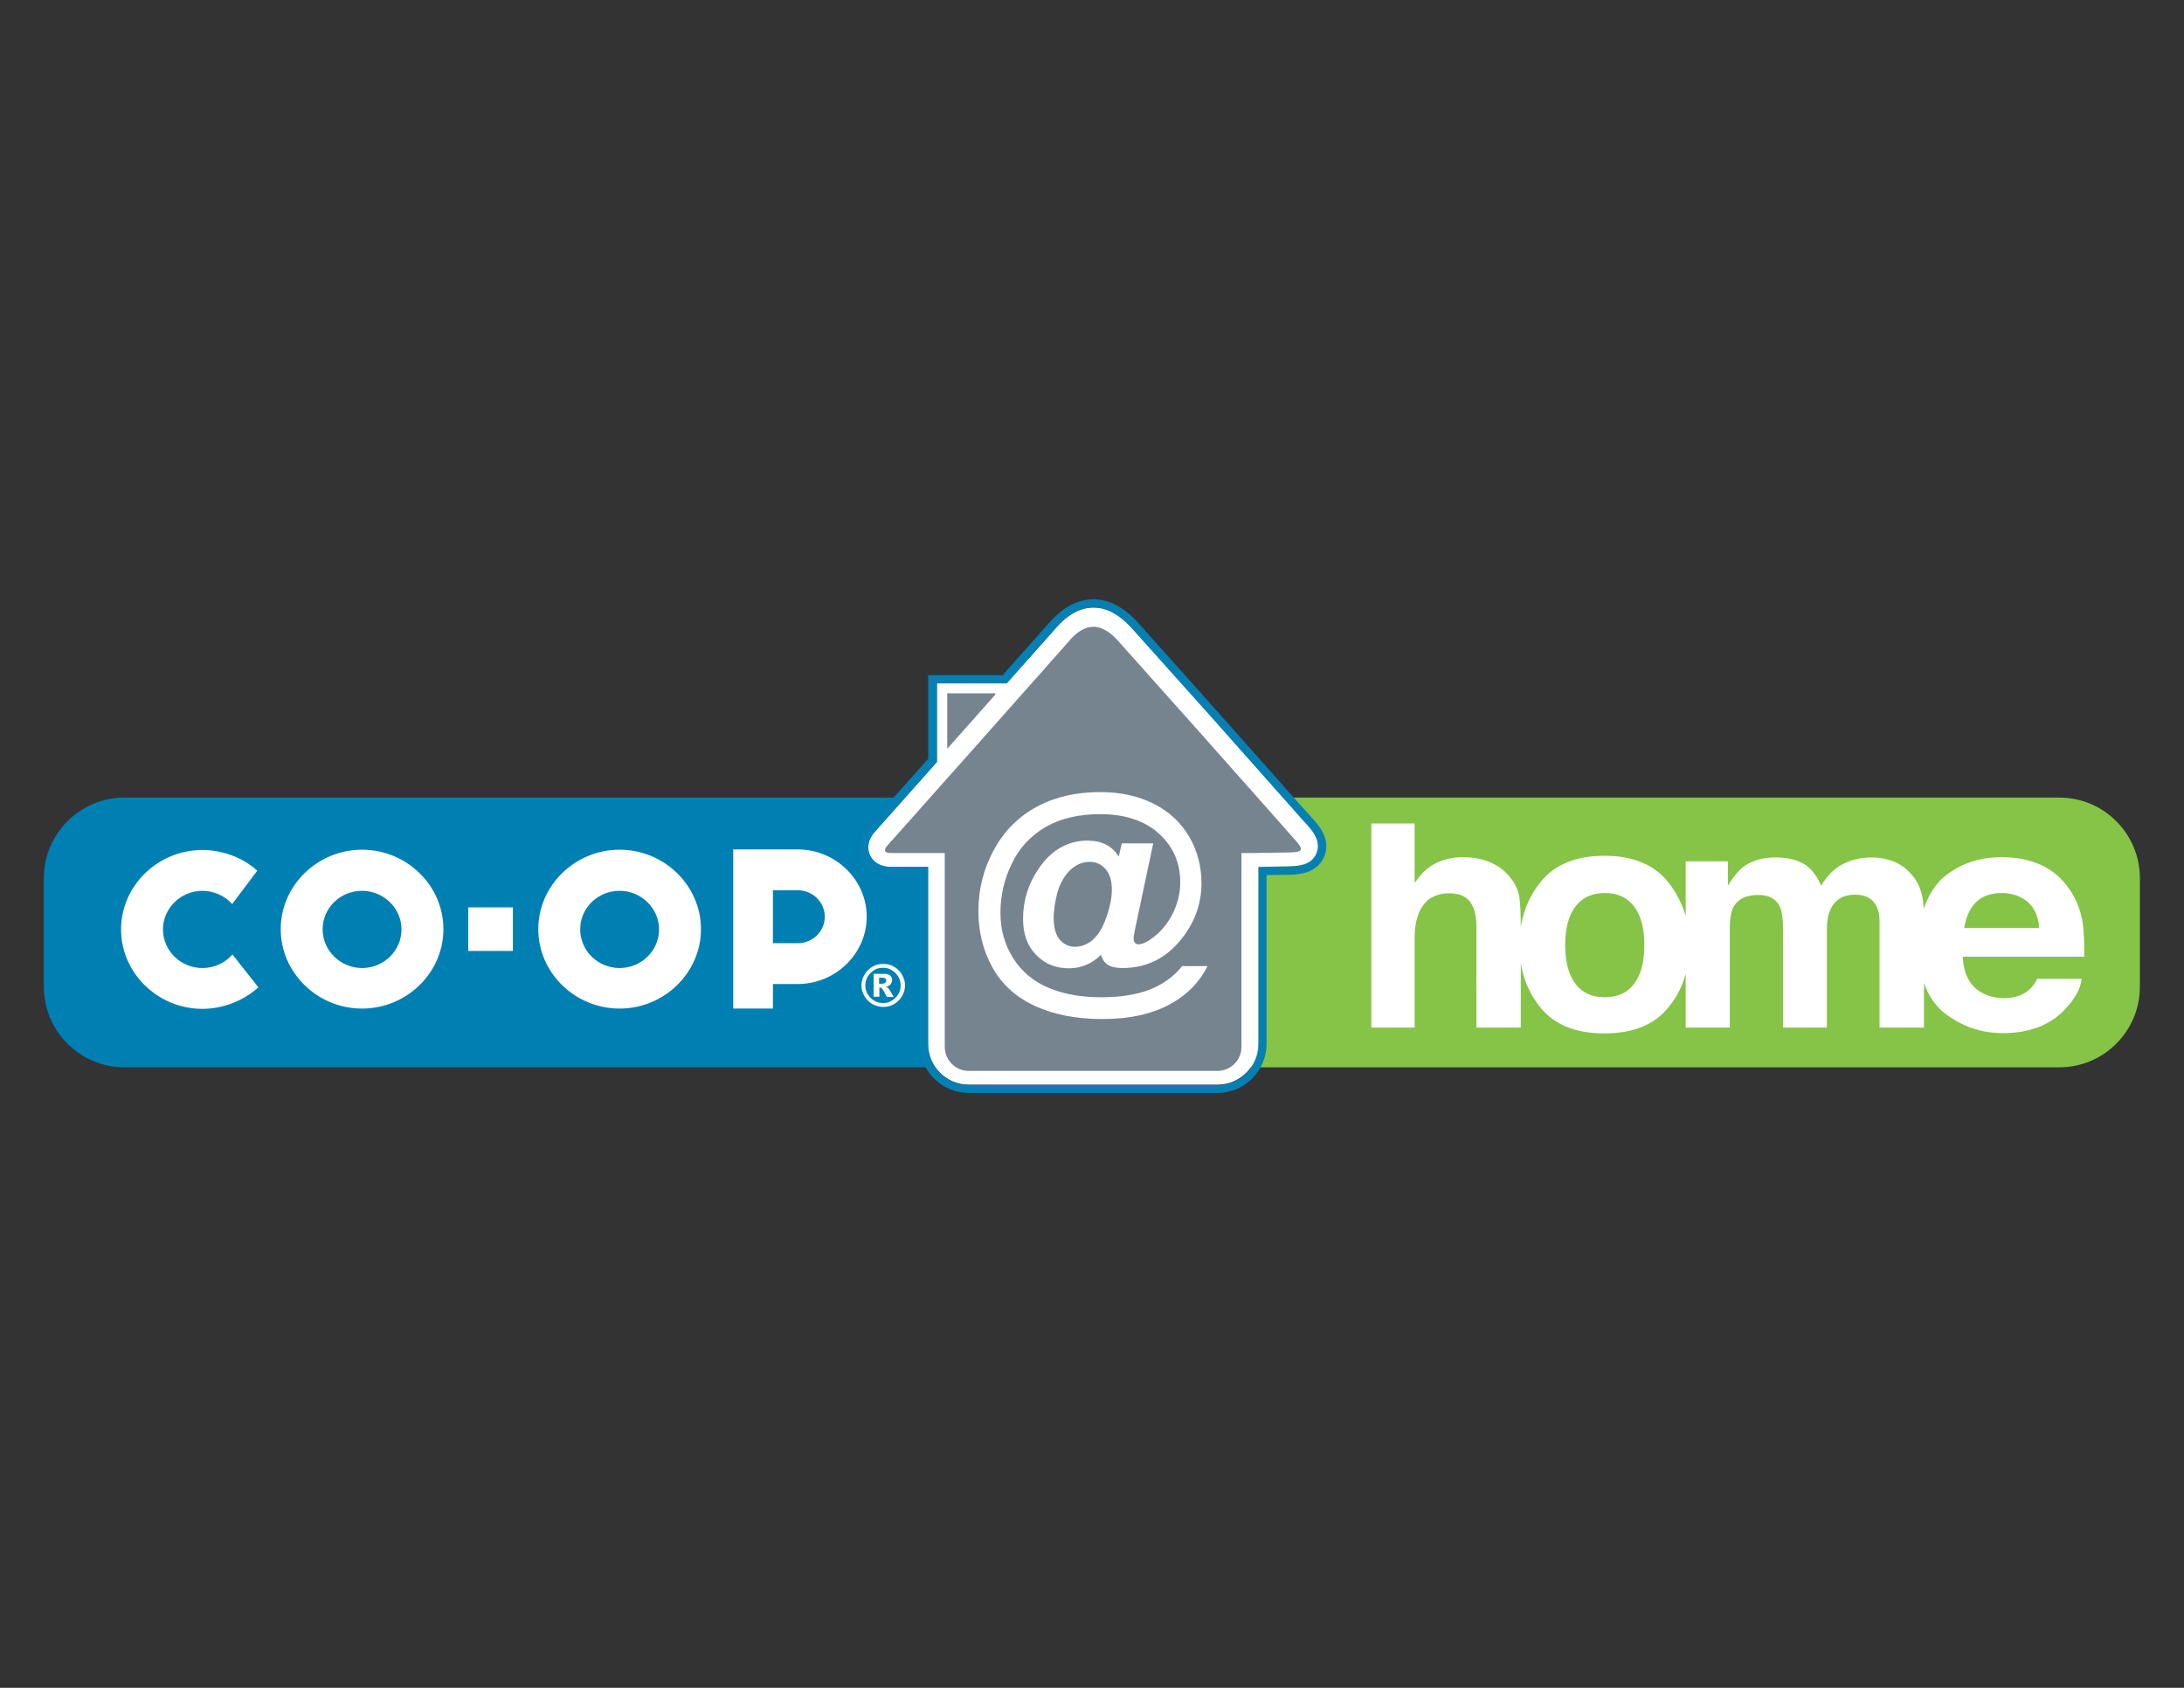 <?xml version="1.0" encoding="utf-8"?>
<!-- Generator: Adobe Illustrator 18.1.1, SVG Export Plug-In . SVG Version: 6.00 Build 0)  -->
<!DOCTYPE svg PUBLIC "-//W3C//DTD SVG 1.1//EN" "http://www.w3.org/Graphics/SVG/1.1/DTD/svg11.dtd">
<svg version="1.1" id="Layer_1" xmlns="http://www.w3.org/2000/svg" xmlns:xlink="http://www.w3.org/1999/xlink" x="0px" y="0px"
	 width="792px" height="612px" viewBox="0 0 792 612" enable-background="new 0 0 792 612" xml:space="preserve">
<rect x="0" y="0" width="792" height="612" fill="#333333" stroke="none"/>
<g>
	<path fill="#007FB3" d="M323.6,289.2h-5.3H45.1c-16.1,0-29.2,13.1-29.2,29.2v39.4c0,16.1,13.1,29.2,29.2,29.2h273.2h15.2H455v-97.8
		H323.6z"/>
	<path fill-rule="evenodd" clip-rule="evenodd" fill="#FFFFFF" d="M169.9,329H186v15.8h-16.2V329L169.9,329z M280.3,356.8h9
		c13.7,0,25-11,25-24.4c0-13.4-11.3-24.4-25-24.4h-23.4v57.7h14.4V356.8L280.3,356.8z M280.3,342l0-19.2l9,0c5.4,0,9.8,4.3,9.8,9.6
		c0,5.3-4.4,9.6-9.8,9.6H280.3L280.3,342z M224.7,308.1c16.2,0,29.5,13,29.5,28.8s-13.3,28.8-29.5,28.8s-29.5-13-29.5-28.8
		S208.5,308.1,224.7,308.1L224.7,308.1z M224.7,323c7.8,0,14.3,6.3,14.3,14c0,7.7-6.4,14-14.3,14s-14.3-6.3-14.3-14
		C210.4,329.2,216.8,323,224.7,323L224.7,323z M93.7,358c-5.4,4.9-12.9,7.8-20.3,7.8c-16.2,0-29.5-13-29.5-28.8s13.3-28.8,29.5-28.8
		c7.2,0,14.6,2.7,19.9,7.5l-9.1,12.1c-2.6-3-6.8-4.8-10.8-4.8c-7.8,0-14.3,6.3-14.3,14c0,7.7,6.4,14,14.3,14c4.2,0,8.2-1.8,10.9-4.9
		L93.7,358L93.7,358z M131.3,308.1c16.2,0,29.5,13,29.5,28.8s-13.3,28.8-29.5,28.8c-16.2,0-29.5-13-29.5-28.8
		S115.1,308.1,131.3,308.1L131.3,308.1z M131.3,323c7.8,0,14.3,6.3,14.3,14c0,7.7-6.4,14-14.3,14c-7.8,0-14.3-6.3-14.3-14
		C117,329.2,123.4,323,131.3,323L131.3,323z"/>
	<path fill="#FFFFFF" d="M328.2,357.3c0,1.4-0.4,2.7-1.1,3.9c-0.7,1.2-1.7,2.2-2.9,2.9c-1.2,0.7-2.5,1-3.9,1c-1.4,0-2.7-0.4-3.9-1
		c-1.2-0.7-2.2-1.7-2.9-2.9c-0.7-1.2-1.1-2.5-1.1-3.9c0-1.4,0.4-2.7,1.1-3.9c0.7-1.2,1.7-2.2,2.9-2.9c1.2-0.7,2.5-1,3.9-1
		c1.4,0,2.7,0.3,3.9,1c1.2,0.7,2.2,1.7,2.9,2.9C327.8,354.6,328.2,355.9,328.2,357.3L328.2,357.3z M326.6,357.3
		c0-1.7-0.6-3.2-1.9-4.5c-1.2-1.2-2.7-1.9-4.5-1.9s-3.2,0.6-4.5,1.9c-1.2,1.2-1.9,2.7-1.9,4.5s0.6,3.2,1.9,4.5
		c1.2,1.2,2.7,1.9,4.5,1.9s3.2-0.6,4.5-1.9C326,360.6,326.6,359.1,326.6,357.3L326.6,357.3z M316.7,353.1h3.8c1.1,0,1.8,0.2,2.3,0.6
		c0.5,0.4,0.7,1,0.7,1.7c0,0.6-0.2,1-0.5,1.5c-0.4,0.4-0.9,0.7-1.7,0.9c0.3,0.1,0.6,0.3,0.7,0.4c0.2,0.2,0.4,0.5,0.7,0.9
		c0,0,0.5,0.8,1.4,2.4h-2.5c-0.8-1.6-1.3-2.5-1.6-2.9c-0.3-0.3-0.5-0.5-0.8-0.5c-0.1,0-0.1,0-0.3,0v3.3h-2.1V353.1L316.7,353.1z
		 M318.8,356.7h0.9c0.6,0,1-0.1,1.3-0.3c0.2-0.2,0.4-0.4,0.4-0.8s-0.1-0.6-0.4-0.8c-0.2-0.2-0.6-0.3-1.2-0.3h-1V356.7L318.8,356.7z"
		/>
	<path fill-rule="evenodd" clip-rule="evenodd" fill="#85C446" d="M746.8,289.2H532h-63.1h-17.4v97.8h7H532h214.8
		c16.1,0,29.2-13.1,29.2-29.2v-39.4C776,302.3,762.9,289.2,746.8,289.2z"/>
	<path fill="#FFFFFF" d="M725.9,310.8c5.3,0,10,0.9,14.2,2.8c4.2,1.9,7.7,4.9,10.4,8.9c2.5,3.6,4.1,7.7,4.8,12.4
		c0.4,2.8,0.6,6.8,0.5,12h-44c0.2,6,2.4,10.3,6.3,12.7c2.4,1.5,5.3,2.3,8.7,2.3c3.6,0,6.5-0.9,8.8-2.8c1.2-1,2.3-2.4,3.2-4.2h16.1
		c-0.4,3.6-2.4,7.2-5.9,10.9c-5.4,5.9-13,8.8-22.7,8.8c-8,0-15.1-2.5-21.3-7.4c-3.3-2.7-5.8-6.3-7.3-10.8l0,16.2h-16.1v-38.4
		c0-2.3-0.4-4.2-1.1-5.6c-1.4-2.8-4-4.2-7.7-4.2c-4.4,0-7.4,1.8-9,5.4c-0.9,1.9-1.3,4.2-1.3,6.9v35.9h-15.9v-35.9
		c0-3.6-0.4-6.2-1.1-7.8c-1.3-2.9-3.9-4.4-7.8-4.4c-4.5,0-7.5,1.5-9.1,4.4c-0.8,1.7-1.3,4.1-1.3,7.4v36.3h-16v-19.5
		c-1.2,4.5-3.3,8.6-6.3,12.2c-5.1,6.3-12.8,9.4-23.2,9.4c-10.4,0-18.1-3.1-23.2-9.4c-3.8-4.7-6.2-10.1-7.1-16.2v23.5h-16.1V336
		c0-3.2-0.5-5.9-1.6-7.9c-1.4-2.8-4.2-4.2-8.2-4.2c-4.1,0-7.3,1.4-9.4,4.2c-2.1,2.8-3.2,6.8-3.2,11.9v32.6h-15.7v-74h15.7v21.6
		c2.3-3.5,4.9-5.9,7.9-7.3c3-1.4,6.2-2.1,9.5-2.1c3.7,0,7.1,0.6,10.1,1.9c3,1.3,5.5,3.2,7.5,5.9c1.7,2.2,2.7,4.6,3,6.9
		c0.3,2.2,0.5,5.8,0.5,10.6c1-6.1,3.3-11.5,7.1-16.2c5.1-6.4,12.8-9.6,23.2-9.6c10.4,0,18.1,3.2,23.2,9.6c2.9,3.7,5,7.8,6.3,12.2
		v-19.8h15.3v8.8c1.9-3.1,3.8-5.4,5.5-6.7c3.1-2.4,7-3.5,11.9-3.5c4.6,0,8.3,1,11.2,3c2.3,1.9,4,4.3,5.2,7.3
		c2.1-3.6,4.6-6.1,7.7-7.8c3.2-1.7,6.9-2.5,10.8-2.5c2.7,0,5.3,0.5,7.9,1.5c2.6,1,4.9,2.8,7,5.4c1.7,2.1,2.8,4.7,3.4,7.7
		c0.2,1.1,0.3,2.5,0.4,4.1c1.4-4.3,3.5-7.8,6.4-10.8C709.8,313.6,717,310.8,725.9,310.8L725.9,310.8z M582,361.6
		c4.6,0,8.2-1.6,10.6-4.9c2.5-3.3,3.7-8,3.7-14c0-6-1.2-10.7-3.7-14c-2.5-3.3-6-4.9-10.6-4.9c-4.6,0-8.2,1.6-10.7,4.9
		c-2.5,3.3-3.7,7.9-3.7,14c0,6,1.2,10.7,3.7,14C573.8,360,577.3,361.6,582,361.6L582,361.6z M725.9,323.8c-4.1,0-7.2,1.2-9.4,3.4
		c-2.2,2.3-3.6,5.4-4.2,9.3h27.2c-0.3-4.2-1.7-7.3-4.2-9.5C732.7,324.9,729.6,323.8,725.9,323.8L725.9,323.8z"/>
	<g>
		<g>
			<path fill-rule="evenodd" clip-rule="evenodd" fill="#FFFFFF" d="M456.3,314.3v64.2c0,8.2-6.7,14.8-14.8,14.8h-90.2
				c-8.2,0-14.8-6.7-14.8-14.8v-64.2c-4.6,0-9.3,0.1-13.9,0c-7.2-0.2-10.3-7.3-5.5-12.7l7.5-8.4l15.1-17v-28.5h25.3l17.7-19.9
				c9.2-10.3,19.1-9.9,28.1,0.2l29.2,32.6l29.1,32.8c1.7,1.9,3.4,3.9,5.2,5.8c2.5,2.8,4.8,6.2,3.2,10.1c-1.8,4.4-6.4,4.7-10.4,4.8
				L456.3,314.3L456.3,314.3z"/>
			<path fill="#067FB3" d="M396.5,220.3c4.8,0,9.6,2.6,14.2,7.8l29.2,32.6l29.1,32.8c1.7,1.9,3.4,3.9,5.2,5.8
				c2.5,2.8,4.8,6.2,3.2,10.1c-1.8,4.4-6.4,4.7-10.4,4.8l-10.6,0.2v64.2c0,8.2-6.7,14.8-14.8,14.8h-90.2c-8.2,0-14.8-6.7-14.8-14.8
				v-64.2c-2.9,0-5.7,0-8.6,0c-1.8,0-3.5,0-5.3,0c-7.2-0.2-10.3-7.3-5.5-12.7l7.5-8.4l15.1-17v-28.5h25.3l17.7-19.9
				C387.1,222.7,391.8,220.3,396.5,220.3 M396.5,217.3L396.5,217.3c-5.7,0-11.1,2.9-16.1,8.6l-16.8,18.9h-24h-3v3v27.3l-14.3,16.1
				l-7.5,8.4c-3,3.4-3.8,7.8-2.2,11.5c1.6,3.7,5.4,6.1,9.9,6.2c1.6,0,3.4,0,5.4,0c1.8,0,3.5,0,5.3,0c0.1,0,0.2,0,0.3,0v61.2
				c0,9.8,8,17.8,17.8,17.8h90.2c9.8,0,17.8-8,17.8-17.8v-61.2l7.7-0.1c3.4-0.1,10.5-0.2,13.2-6.6c2.6-6.2-2-11.3-3.7-13.2
				c-1.1-1.3-2.3-2.5-3.4-3.8c-0.6-0.7-1.2-1.3-1.8-2l-29.1-32.8L412.9,226C407.7,220.2,402.2,217.3,396.5,217.3L396.5,217.3z"/>
		</g>
		<path fill-rule="evenodd" clip-rule="evenodd" fill="#76848F" d="M450.2,309.3v70.3c0,4.8-3.9,8.7-8.7,8.7h-90.2
			c-4.8,0-8.7-3.9-8.7-8.7v-70.3h-4.2c-5.2,0-10.5,0-15.7,0c-2-0.1-2.2-1-1.1-2.5l7.5-8.4l29-32.6l29.1-32.8
			c6.6-8.2,12.9-7.1,19,0.2l29.1,32.6l29.1,32.8c1.7,2,3.5,3.9,5.2,5.9c3.4,3.7,3,4.6-2.8,4.6l-12.3,0.2H450.2L450.2,309.3z"/>
		<polygon fill-rule="evenodd" clip-rule="evenodd" fill="#76848F" points="343.5,251.4 360.9,251.4 360.9,251.9 343.5,271.5 
			343.5,251.4 		"/>
		<path fill="#FFFFFF" d="M428.7,350.3h9.2c-2.9,5.8-7.3,10.3-13.2,13.6c-6.8,3.8-15.1,5.6-24.9,5.6c-9.5,0-17.7-1.6-24.6-4.8
			c-6.9-3.2-12-7.9-15.4-14.1c-3.4-6.2-5-12.9-5-20.2c0-8,1.9-15.5,5.7-22.4c3.8-6.9,9.1-12.1,15.7-15.6c6.6-3.5,14.2-5.2,22.8-5.2
			c7.2,0,13.7,1.4,19.3,4.2c5.6,2.8,9.9,6.8,12.9,11.9c3,5.1,4.5,10.8,4.5,16.9c0,7.3-2.3,13.8-6.8,19.7
			c-5.7,7.4-12.9,11.1-21.8,11.1c-2.4,0-4.2-0.4-5.4-1.2c-1.2-0.8-2-2-2.4-3.6c-3.4,3.3-7.3,4.9-11.7,4.9c-4.8,0-8.7-1.6-11.9-4.9
			c-3.2-3.3-4.7-7.6-4.7-13c0-6.7,1.9-12.8,5.7-18.3c4.6-6.7,10.5-10.1,17.7-10.1c5.1,0,8.9,1.9,11.3,5.8l1.1-4.8h11.4l-6.5,30.7
			c-0.4,1.9-0.6,3.2-0.6,3.8c0,0.7,0.2,1.2,0.5,1.6c0.3,0.3,0.7,0.5,1.2,0.5c1.4,0,3.2-0.8,5.4-2.5c2.9-2.2,5.3-5.1,7.1-8.7
			c1.8-3.6,2.7-7.4,2.7-11.3c0-7-2.5-12.9-7.7-17.6c-5.1-4.7-12.3-7.1-21.4-7.1c-7.8,0-14.4,1.6-19.8,4.7
			c-5.4,3.2-9.5,7.6-12.2,13.3c-2.8,5.7-4.1,11.7-4.1,17.8c0,6,1.5,11.5,4.6,16.4c3.1,4.9,7.4,8.5,12.9,10.8
			c5.5,2.3,11.9,3.4,19,3.4c6.9,0,12.8-0.9,17.7-2.8C421.7,356.9,425.7,354.1,428.7,350.3L428.7,350.3z M382.1,332.7
			c0,3.6,0.7,6.3,2.2,8c1.5,1.7,3.3,2.6,5.5,2.6c1.6,0,3.2-0.4,4.6-1.2c1.1-0.6,2.2-1.5,3.2-2.7c1.5-1.7,2.8-4.3,3.9-7.6
			c1.1-3.3,1.7-6.4,1.7-9.3c0-3.2-0.8-5.7-2.3-7.4c-1.5-1.7-3.4-2.6-5.7-2.6c-2.5,0-4.8,0.9-6.9,2.8c-2.1,1.9-3.7,4.6-4.8,8.1
			C382.6,326.9,382.1,330,382.1,332.7L382.1,332.7z"/>
	</g>
</g>
</svg>
